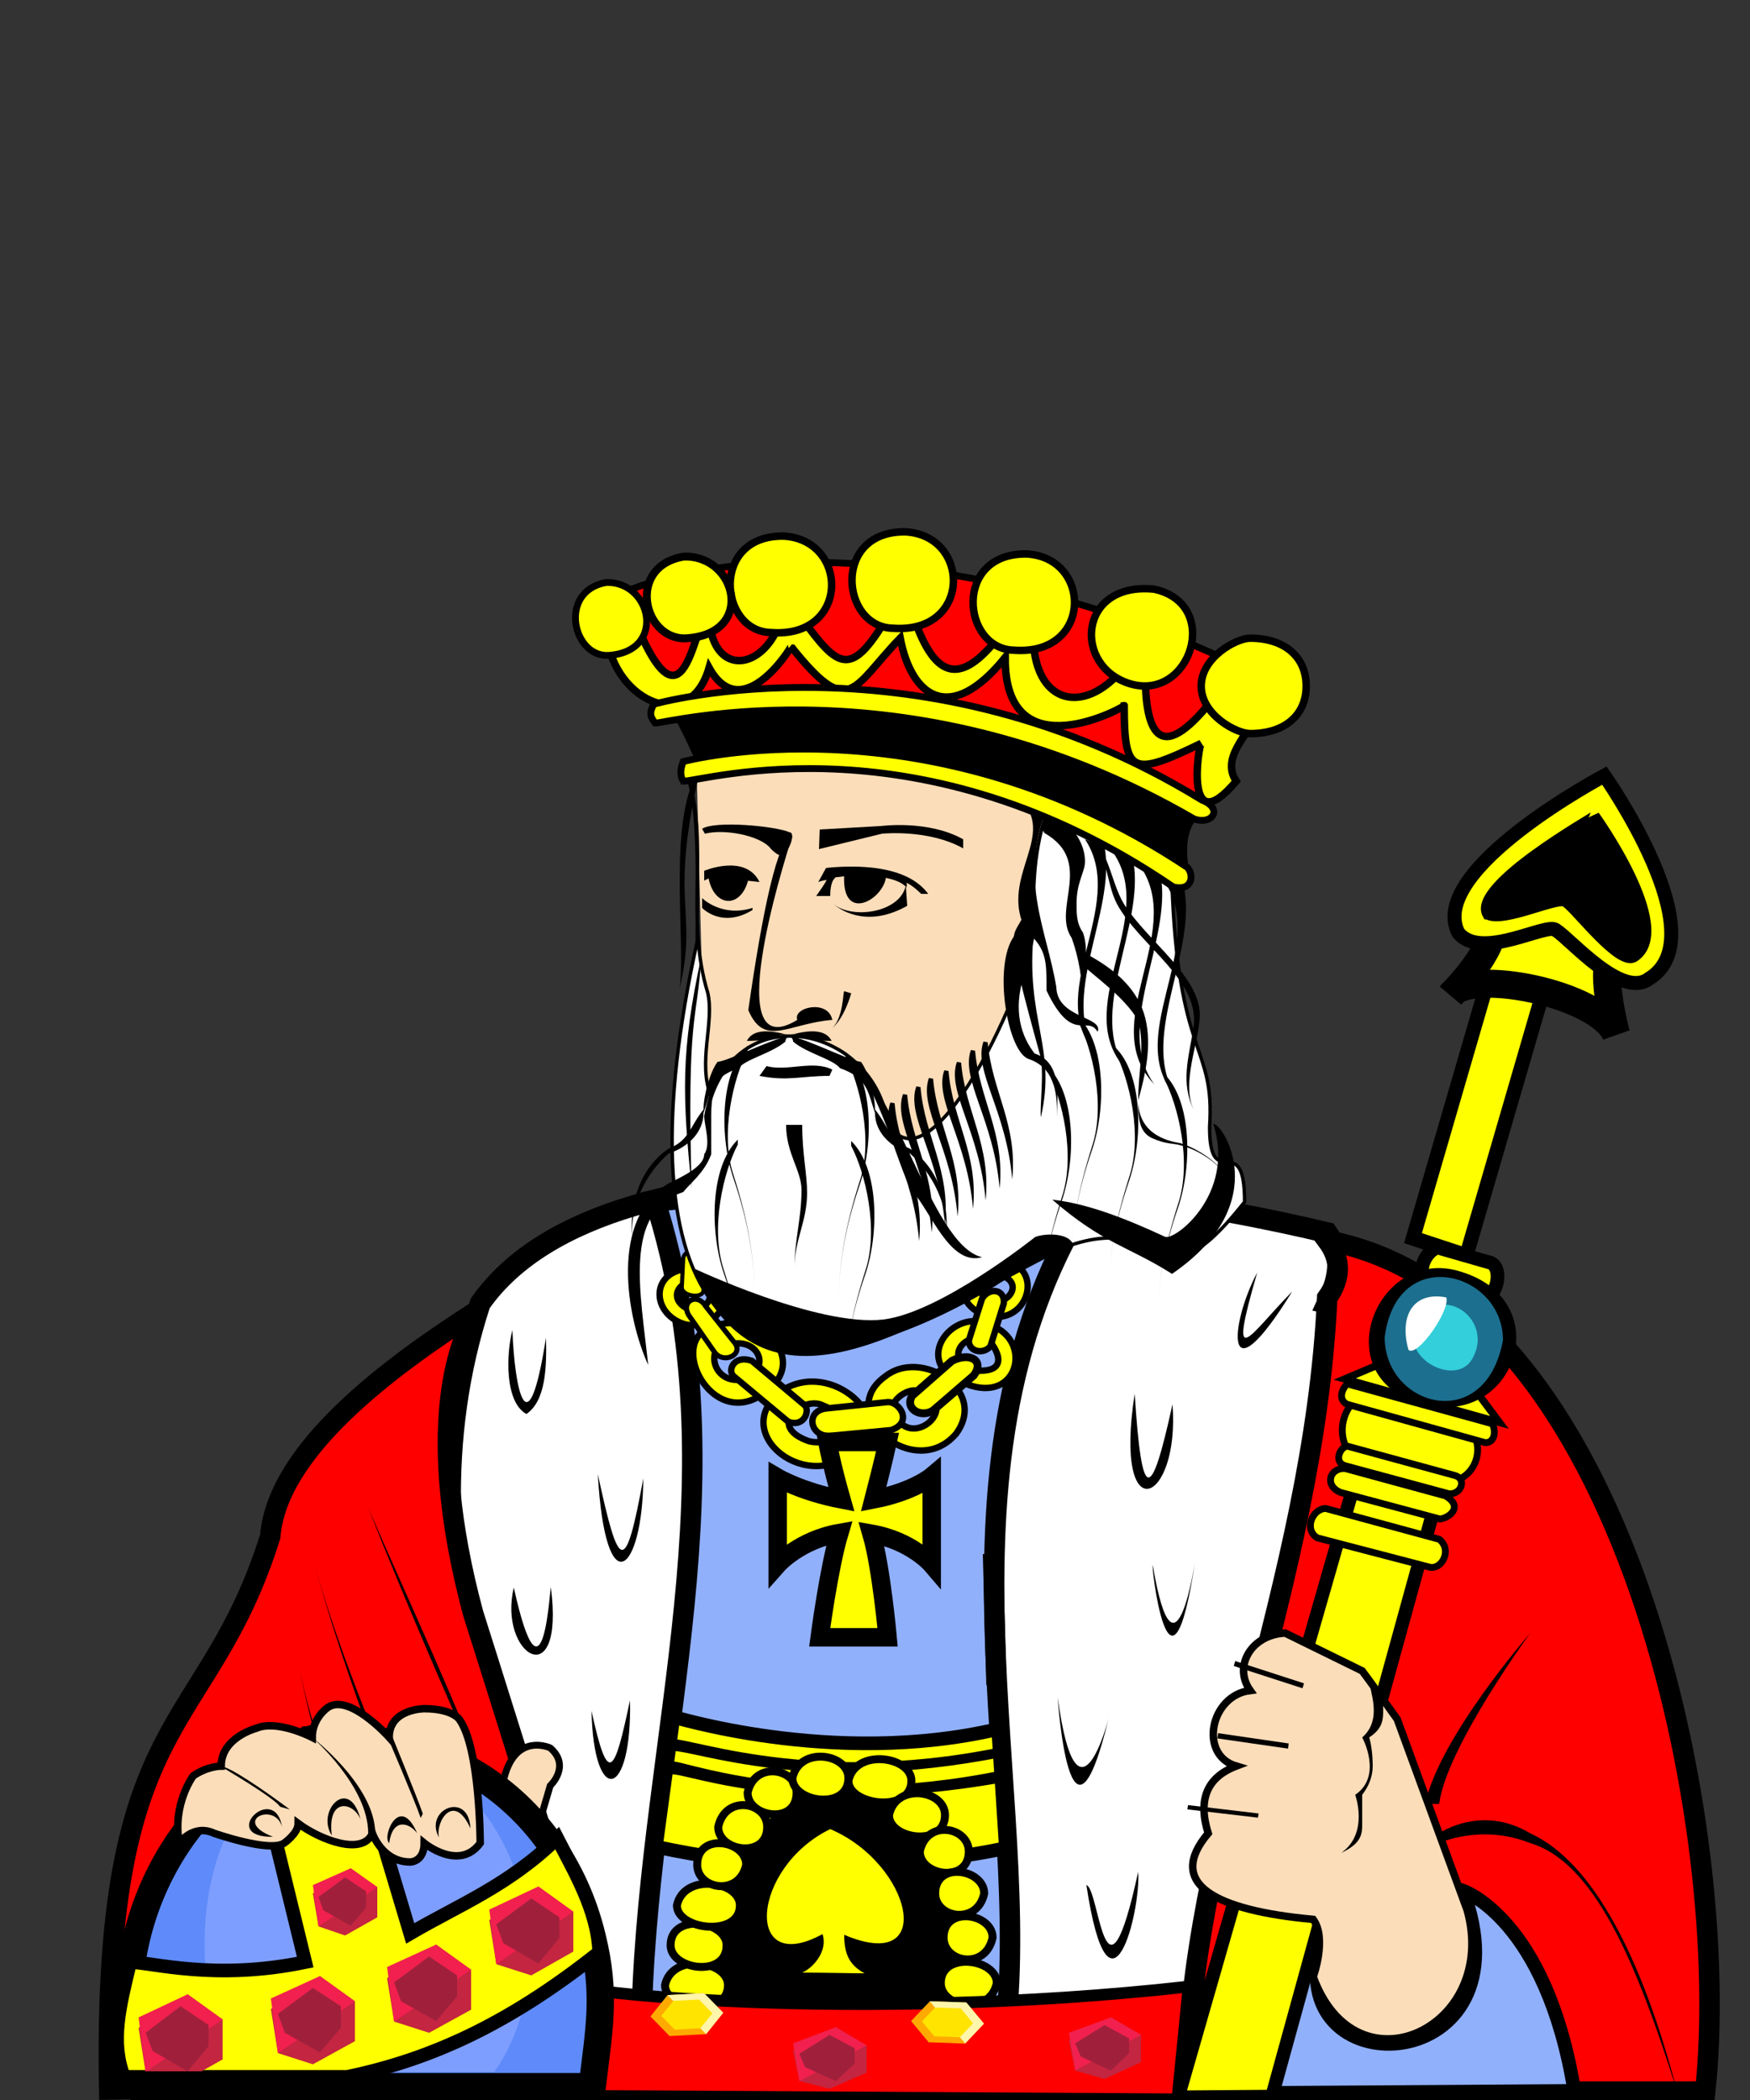 <?xml version="1.0" encoding="UTF-8" standalone="no"?>
<!-- Created with Inkscape (http://www.inkscape.org/) -->

<svg
   xmlns:dc="http://purl.org/dc/elements/1.1/"
   xmlns:cc="http://creativecommons.org/ns#"
   xmlns:rdf="http://www.w3.org/1999/02/22-rdf-syntax-ns#"
   xmlns:svg="http://www.w3.org/2000/svg"
   xmlns="http://www.w3.org/2000/svg"
   xmlns:sodipodi="http://sodipodi.sourceforge.net/DTD/sodipodi-0.dtd"
   xmlns:inkscape="http://www.inkscape.org/namespaces/inkscape"
   version="1.1"
   width="250"
   height="300"
   viewBox="0 0 250 300"
   id="cards"
   inkscape:version="0.91 r13725"
   sodipodi:docname="face_SK.svg">
  <rect x="0" y="0" width="250" height="300" fill="#333333" stroke="none"/>
  <sodipodi:namedview
     pagecolor="#ffffff"
     bordercolor="#666666"
     
     objecttolerance="10"
     gridtolerance="10"
     guidetolerance="10"
     inkscape:pageopacity="0"
     inkscape:pageshadow="2"
     inkscape:window-width="1920"
     inkscape:window-height="978"
     id="namedview6787"
     showgrid="false"
     inkscape:zoom="1"
     inkscape:cx="153.73927"
     inkscape:cy="-64.63822"
     inkscape:window-x="0"
     inkscape:window-y="1"
     inkscape:window-maximized="1"
     inkscape:current-layer="cards"
     showguides="true"
     inkscape:guide-bbox="true" />
  <defs
     id="defs2680" />
  <g
     id="g5595" />
  <path
     d="m 170.1,290.1 c 1.8,-19.8 26.8,-102.1 19.5,-103.9 2,-4.3 2,-7.2 0,-10.1 -34.4,-8.2 -102.4,-16.5 -121,10.1 -12.8,39.1 6.4,77.6 16.6,105.1 -23.8,-12 111.1,3.9 84.9,-1.2 z"
     id="path38183"
     style="fill:#ffffff;fill-rule:evenodd;stroke:#000000;stroke-width:2.998"
     inkscape:connector-curvature="0"
     sodipodi:nodetypes="cccccc" />
  <path
     style="fill:#91b0fb;fill-rule:evenodd;stroke:#000000;stroke-width:2.925"
     d="M 91.7,286.8 C 92.9,248 106,211 93.6,171.6 l 65.4,-5.5 c -28.4,38.5 -11.8,86.4 -15.2,122.2 z"
     id="polygon38165"
     inkscape:connector-curvature="0"
     sodipodi:nodetypes="ccccc" />
  <path
     d="m 138.6,195.7 c 5.8,0.8 4,-2.8 2.6,-4.3 -3.5,-1.2 -6.2,2.4 -2.6,4.3 z m -1.3,1.7 c 7.8,3.7 10.3,-5.2 4.9,-7.8 -5.8,-3.6 -12.2,4.9 -4.9,7.8 z"
     id="path83-1"
     style="fill:#ffff00;fill-rule:evenodd;stroke:#000000;stroke-width:0.912"
     inkscape:connector-curvature="0" />
  <path
     d="m 96.2,245.3 c -0.8,-0.4 22.5,7.3 46.4,1.7 l 1.1,17 c 0,0 -23.9,5.7 -50,-0.2 z"
     id="path38169"
     style="fill:#ffff00;fill-rule:evenodd;stroke:#000000;stroke-width:1.95"
     inkscape:connector-curvature="0"
     sodipodi:nodetypes="ccccc" />
  <path
     d="m 96.1,251.7 -0.3,2 c -0.2,-1.6 15.5,6.6 47.6,0.9 l -0.2,-1.7 c -28.6,5.9 -47.1,-2 -47.1,-1.2 z"
     id="path38173-1"
     style="fill:#000000;fill-rule:evenodd"
     inkscape:connector-curvature="0"
     sodipodi:nodetypes="ccccc" />
  <path
     d="m 95.6,248.6 0.2,1.5 c 4,0 19.4,6.4 47.4,0.9 l -0.2,-1.4 c -28.6,5.9 -46.7,-2.4 -47.4,-1 z"
     id="path38173"
     style="fill:#000000;fill-rule:evenodd"
     inkscape:connector-curvature="0"
     sodipodi:nodetypes="ccccc" />
  <path
     d="m 189.6,177.2 c 2,2.7 2,5.4 0,8.2 -1.9,41.3 -20.1,77.2 -20,113.4 l 74,0 c 4,-36.9 -11,-113.4 -54,-121.6 z"
     id="path38185"
     style="fill:#ff0000;fill-rule:evenodd;stroke:#000000;stroke-width:2.925"
     inkscape:connector-curvature="0"
     sodipodi:nodetypes="ccccc" />
  <path
     d="m 83.6,282.4 c 0,-1.4 -16,-51.9 -16,-51.9 -7,-26 -2.2,-39.2 0.8,-43.4 -13,8.3 -28.8,20.1 -29.8,32.4 -9,28.7 -24,24.4 -23,79 l 68,-1 2,-15.1 z"
     id="path38189"
     style="fill:#ff0000;fill-rule:evenodd;stroke:#000000;stroke-width:2.925"
     inkscape:connector-curvature="0"
     sodipodi:nodetypes="cccccccc" />
  <path
     d="m 52.6,215.4 c 6,13.8 13,28.7 18,42.3 l 0,0 c -6,-13.6 -12,-27.2 -18,-42.3 z"
     id="path38193"
     style="fill:#000000;fill-rule:evenodd"
     inkscape:connector-curvature="0" />
  <path
     d="m 44.6,222.2 c 4,15.2 11,30.1 16,43.8 l -1,0 c -5,-13.7 -11,-28.6 -15,-43.8 z"
     id="path38195"
     style="fill:#000000;fill-rule:evenodd"
     inkscape:connector-curvature="0" />
  <path
     d="m 42.6,237.4 c 2,10.8 7,23.1 11,32.7 l -1,1.4 c -4,-11 -8,-23.3 -10,-34.1 z"
     id="path38197"
     style="fill:#000000;fill-rule:evenodd"
     inkscape:connector-curvature="0" />
  <path
     d="m 209,270.1 c 0,0 11.9,4 15.9,28.6 l -46.6,0.3 c 0,0 0.2,-15.7 10.3,-20.7 -5.1,20.2 30.3,18.5 20.4,-8.2 z"
     id="path38199"
     style="fill:#91b0fb;fill-rule:evenodd;stroke:#000000;stroke-width:1.95"
     inkscape:connector-curvature="0"
     sodipodi:nodetypes="ccccc" />
  <path
     d="m 205.6,261.9 0,1.4 c 0,0 6,-2.8 13,0 9,2.7 15,16.4 21,35.5 l 0,0 c -5,-19.1 -12,-32.8 -21,-36.9 -7,-4.2 -13,0 -13,0 z"
     id="path38203"
     style="fill:#000000;fill-rule:evenodd"
     inkscape:connector-curvature="0" />
  <path
     d="m 203.6,257.7 2,0 c 1,-8 13,-24.4 13,-24.4 l 0,0 c 0,0 -13,14.9 -15,24.4 z"
     id="path38205"
     style="fill:#000000;fill-rule:evenodd"
     inkscape:connector-curvature="0" />
  <path
     d="m 118.3,254.5 c 0,0 -18.9,5.9 -18.9,34 2.1,29.7 0,0 0,0 l 39.9,0 c 0,0 5.2,-28.1 -21,-34 z"
     id="path38207"
     style="fill:#000000;fill-rule:evenodd"
     inkscape:connector-curvature="0" />
  <path
     d="m 104,283.6 c 0,4.7 -9,3.5 -9,0 1,-4.7 9,-3.5 9,0 z"
     id="path6546-4-9-11-4-45-7"
     style="fill:#ffff00;fill-rule:evenodd;stroke:#000000;stroke-width:1.135"
     inkscape:connector-curvature="0" />
  <path
     d="m 118.6,261.3 c -11.3,5.5 -12.4,21.2 -1.1,15 0.8,2.4 -1.3,4.8 -2.9,5.5 3,0 6.9,0.1 8.9,0.1 -2.2,-1.2 -2.9,-2.8 -2.9,-5.5 13.4,5.7 9.6,-10.2 -2,-15.1 z"
     id="path38279"
     style="fill:#ffff00;fill-rule:evenodd"
     inkscape:connector-curvature="0"
     sodipodi:nodetypes="cccccc" />
  <path
     d="m 73.2,190 c -0.9,3.5 -1.1,10.3 2,12 2.8,-1.9 2.9,-6.8 2.8,-10.9 -2.6,16.5 -4.5,7.4 -4.8,-1.1 z"
     id="path38283"
     style="fill:#000000;fill-rule:evenodd"
     inkscape:connector-curvature="0"
     sodipodi:nodetypes="cccc" />
  <path
     d="m 85.4,210.6 c 1.1,19 6.4,14 6.5,0.6 -2.6,14.2 -3.5,13.2 -6.5,-0.6 z"
     id="path38287"
     style="fill:#000000;fill-rule:evenodd"
     inkscape:connector-curvature="0"
     sodipodi:nodetypes="ccc" />
  <path
     d="m 73.4,226.8 c -2.3,9.6 7.3,15.6 5.3,0 -0.1,-1 -1,19.4 -5.3,0 z"
     id="path38291"
     style="fill:#000000;fill-rule:evenodd"
     inkscape:connector-curvature="0"
     sodipodi:nodetypes="csc" />
  <path
     d="m 84.5,244.4 c 2.4,11.1 3.3,8.9 5.5,-1.5 0.3,14.2 -5.2,15.2 -5.5,1.5 z"
     id="path38295"
     style="fill:#000000;fill-rule:evenodd"
     inkscape:connector-curvature="0"
     sodipodi:nodetypes="ccc" />
  <path
     d="m 162.1,199.1 c 1,15.7 2.3,15.7 5.4,1.5 1.1,14.3 -8.5,18.4 -5.4,-1.5 z"
     id="path38299"
     style="fill:#000000;fill-rule:evenodd"
     inkscape:connector-curvature="0"
     sodipodi:nodetypes="ccc" />
  <path
     d="m 164.7,223.7 c -0.4,-1.3 2.4,23.8 6.1,-1.1 0,0 -2.9,20 -6.1,1.1 z"
     id="path38303"
     style="fill:#000000;fill-rule:evenodd"
     inkscape:connector-curvature="0"
     sodipodi:nodetypes="ccc" />
  <path
     d="m 151.1,242.5 c 0,0 1.7,26 7.3,2.9 0,0 -4.5,17.6 -7.3,-2.9 z"
     id="path38307"
     style="fill:#000000;fill-rule:evenodd"
     inkscape:connector-curvature="0"
     sodipodi:nodetypes="ccc" />
  <path
     d="m 155.2,269.3 c 1.9,0.5 2.6,20.1 7.4,-1.9 0.4,5.6 -4.1,23.7 -7.4,1.9 z"
     id="path38311"
     style="fill:#000000;fill-rule:evenodd"
     inkscape:connector-curvature="0"
     sodipodi:nodetypes="ccc" />
  <path
     d="m 179.6,181.8 c -4.3,14.8 -1.2,9 5,2.7 -9.9,16 -8.9,4.6 -5,-2.7 z"
     id="path38319"
     style="fill:#000000;fill-rule:evenodd"
     inkscape:connector-curvature="0"
     sodipodi:nodetypes="ccc" />
  <path
     d="m 142.4,283.3 c -1,4.7 -8,3.5 -8,0 0,-4.6 8,-3.5 8,0 z"
     id="path6546-4-9-11-4-82-82"
     style="fill:#ffff00;fill-rule:evenodd;stroke:#000000;stroke-width:1.135"
     inkscape:connector-curvature="0" />
  <path
     d="m 81.6,290.3 -2.3,-7.4 c -0.9,1.7 42.9,6.2 90.5,0.9 l -1.6,16.1 -88.6,-0.5 z"
     id="path38321"
     style="fill:#ff0000;fill-rule:evenodd;stroke:#000000;stroke-width:1.67"
     inkscape:connector-curvature="0"
     sodipodi:nodetypes="cccccc" />
  <path
     style="fill:#fbddb9;fill-rule:evenodd"
     d="m 100.7,155.8 -1.2,-46.7 52.5,0 0,59.9 z"
     id="polygon38329"
     inkscape:connector-curvature="0"
     sodipodi:nodetypes="ccccc" />
  <path
     d="m 102.3,192.9 c 4.7,-2.9 8,1.2 5.1,3.6 -3.7,2 -6.2,-1.3 -5.1,-3.6 z m -0.8,-3.3 c -6.1,2.2 0.1,14.6 7.4,9.6 7.3,-4.8 -0.4,-12.4 -7.4,-9.6 z"
     id="path47-7-7"
     style="fill:#ffff00;fill-rule:evenodd;stroke:#000000;stroke-width:0.912"
     inkscape:connector-curvature="0"
     sodipodi:nodetypes="cccccc" />
  <path
     d="m 98.3,187 c -3.3,-1.6 -0.8,-4.7 1.5,-3.6 3.3,0.9 1.1,4.3 -1.5,3.6 z m -0.4,2.2 c 5.8,1.2 8.1,-6.8 2.5,-7.9 -7.7,-1 -7.8,6.4 -2.5,7.9 z"
     id="path89-2-3"
     style="fill:#ffff00;fill-rule:evenodd;stroke:#000000;stroke-width:0.912"
     inkscape:connector-curvature="0" />
  <path
     d="m 98.4,187.9 3.7,5.3 c 1.3,1.7 4.1,0.3 2.9,-1.3 l -4.2,-5.3 c -1.2,-2 -3.6,-0.7 -2.4,1.3 z"
     id="path69-5"
     style="fill:#ffff00;fill-rule:evenodd;stroke:#000000;stroke-width:0.72"
     inkscape:connector-curvature="0" />
  <path
     d="m 141.5,185.8 c -3.3,-1.6 -0.8,-4.6 1.5,-3.6 3.3,1 1.1,4.4 -1.5,3.6 z m -0.4,2.2 c 5.8,1.3 8.1,-6.7 2.5,-7.9 -7.7,-0.9 -7.8,6.5 -2.5,7.9 z"
     id="path89-2"
     style="fill:#ffff00;fill-rule:evenodd;stroke:#000000;stroke-width:0.912"
     inkscape:connector-curvature="0" />
  <path
     d="m 97.6,179.8 -0.2,4.1 c 0,1.3 3.1,1.7 3.1,0.4 l -0.2,-4.3 c 0.2,-1.5 -2.5,-1.8 -2.7,-0.2 z"
     id="path69-5-3"
     style="fill:#ffff00;fill-rule:evenodd;stroke:#000000;stroke-width:0.581"
     inkscape:connector-curvature="0" />
  <path
     style="fill:#ffffff;fill-rule:evenodd;stroke:#000000;stroke-width:0.488"
     d="m 141.3,184 c 27.5,-18.4 21.3,6.9 36.5,-12.3 0,-10.7 -5,-0.9 -5,-10.7 0.8,-12 -4.6,-9.5 -5.4,-35.5 -5.3,-4.5 -11.4,-7.1 -17.8,-9.7 -1.9,5.6 -2,10.3 -2,16.3 1.1,3.9 -14.1,39.8 -20.8,28.3 -2,-13.3 -20.3,-17.9 -25.2,-3.7 -2,-4.9 0.5,-10.6 -0.5,-14.9 -3.2,-10.4 0.1,-21.1 -2.7,-30.4 1.5,5.2 1.2,13.4 1.2,23.1 -10.8,48.9 2.7,72.1 41.7,49.5 z"
     id="path5778"
     inkscape:connector-curvature="0"
     sodipodi:nodetypes="cccccccccccc" />
  <path
     d="m 115.6,205.9 c -6.4,-2.2 -0.7,-6.6 2,-5.1 5.4,2.1 2.1,6 -2,5.1 z m -3.3,-7.6 c -8.7,5.5 2.1,15.3 9.6,9.2 6.7,-3.7 -2.2,-13.1 -9.6,-9.2 z"
     id="path65-5"
     style="fill:#ffff00;fill-rule:evenodd;stroke:#000000;stroke-width:0.912"
     inkscape:connector-curvature="0" />
  <path
     style="fill:#000000;fill-rule:evenodd"
     d="m 100.1,109.6 c -4.9,7 -2.1,24.2 -3,31.6 2.7,-11.8 -1.7,-11.6 3,-31.6 z"
     id="path38331"
     inkscape:connector-curvature="0"
     sodipodi:nodetypes="ccc" />
  <path
     d="m 154.7,144.1 c 0,-4.1 1,-8.2 0,-10.9 -1,-1.4 -0.9,-3 -0.9,-4.3 0,-2.8 1.2,-4.4 1.2,-5.8 0,-5 -5.9,-7.5 -6,-10.9 l -0.6,0 c 2,2.7 -0.2,5.5 0.8,6.8 7.2,4.1 1,10.8 3.9,15 1,2.8 1.6,6 1.6,10.1 0,0.1 0.7,5.2 0,0 z"
     id="path38333"
     style="fill:#000000;fill-rule:evenodd"
     inkscape:connector-curvature="0"
     sodipodi:nodetypes="ccsccccccc" />
  <path
     style="fill:#000000;fill-rule:evenodd"
     d="m 121.6,123.8 c -2.1,0 -3.6,0.2 -3.6,0.2 l -1.1,2 c 0,0 0.5,-0.2 1.2,-0.3 -0.3,0.6 -0.8,1.3 -1.5,2.3 l 2,0 c 0,-2.1 0.6,-2.5 0.8,-2.7 0.1,0 0.1,0.1 0.1,0 0,0 0.1,0 0.2,0 3.4,-0.5 8.5,-0.2 9.8,1.5 0,0 0.1,-0.4 0,-0.7 0.8,0.4 1.5,1 2.1,1.6 l 1,0 c -2.5,-3.4 -7.6,-3.9 -11,-3.9 z m 7.8,2.7 c -0.8,3.9 -7.7,4.9 -10.4,2.6 1.5,1.3 5.3,3.3 10.6,0.3 z"
     id="path38349"
     inkscape:connector-curvature="0"
     sodipodi:nodetypes="sccccccccccccscccc" />
  <path
     d="m 120.6,125 c -0.4,7.1 5.9,3.4 6,0 z"
     id="path38353"
     style="fill:#000000;fill-rule:evenodd"
     inkscape:connector-curvature="0"
     sodipodi:nodetypes="ccc" />
  <path
     d="m 125.9,118 -8.8,0.5 -0.1,2.8 9,-2.2 c 0,0 6.6,-0.7 11.6,2.1 l 0,-1.3 c -5,-2.8 -11.7,-1.9 -11.7,-1.9 z"
     id="path38355"
     style="fill:#000000;fill-rule:evenodd"
     inkscape:connector-curvature="0"
     sodipodi:nodetypes="ccccccc" />
  <path
     d="m 113.2,119.4 c -2.1,0.2 -4.3,10.9 -6.3,24.9 2.3,5.4 5.7,1.9 12,1.4 l 0,0 c -0.6,-3 -5.7,-1.8 -5,0 l 0,0 0,0 c -11,6.7 -2.2,-21.7 -0.7,-26.3 z"
     id="path38357"
     style="fill:#000000;fill-rule:evenodd"
     inkscape:connector-curvature="0"
     sodipodi:nodetypes="cccccccc" />
  <path
     d="m 120.6,141.6 c -0.2,0.2 -0.1,4.2 -2,5.5 l 0,0 c 2,-1.4 3,-5.2 3,-5.2 z"
     id="path38359"
     style="fill:#000000;fill-rule:evenodd"
     inkscape:connector-curvature="0"
     sodipodi:nodetypes="ccccc" />
  <path
     d="m 100.6,125.3 0,0 c 0,0 5,-1.4 6,1.4 l 0,-1.4 c -1,-1.4 -6,0 -6,0 z"
     id="path38361"
     style="fill:#000000;fill-rule:evenodd"
     inkscape:connector-curvature="0" />
  <path
     d="m 100.3,129.7 c 0,0 2.8,3 7.2,0.3 l 0,-0.3 c -4.4,1.4 -7.2,-1.4 -7.2,-1.4 z"
     id="path38363"
     style="fill:#000000;fill-rule:evenodd"
     inkscape:connector-curvature="0"
     sodipodi:nodetypes="ccccc" />
  <path
     d="m 100.6,124.4 0,1.4 c 0,0 5,-2.7 6,0 l 1.9,0.2 c -2,-4.1 -7.9,-1.6 -7.9,-1.6 z"
     id="path38365"
     style="fill:#000000;fill-rule:evenodd"
     inkscape:connector-curvature="0"
     sodipodi:nodetypes="ccccc" />
  <path
     d="m 107.1,124.5 c -0.6,5.7 -5.6,5.5 -6,0 z"
     id="path38367"
     style="fill:#000000;fill-rule:evenodd"
     inkscape:connector-curvature="0"
     sodipodi:nodetypes="ccc" />
  <path
     d="m 109.5,152.3 -1,1.4 c 4.1,0.8 5.9,0 10,0 l 0.4,-0.9 c -2.8,-1.4 -6.4,0.3 -9.4,-0.5 z"
     id="path38377"
     style="fill:#000000;fill-rule:evenodd"
     inkscape:connector-curvature="0"
     sodipodi:nodetypes="ccccc" />
  <path
     d="m 147.6,132.1 c -3,-5.4 0,-10.9 1,-15 l 0,0 c -1,4.1 -4,9.6 -1,15 z"
     id="path38381"
     style="fill:#000000;fill-rule:evenodd"
     inkscape:connector-curvature="0" />
  <path
     d="m 144.6,168.5 c -0.8,-9.8 -5.6,-15.6 -4.1,-19.7 l 0.6,0.1 c 0.6,7 4.3,11.7 3.5,19.6 z"
     id="path38389"
     style="fill:#000000;fill-rule:evenodd"
     inkscape:connector-curvature="0"
     sodipodi:nodetypes="cccc" />
  <path
     d="m 151,159.6 c 0,-2.8 0,-6.9 -4,-8.3 -3.1,-0.9 -5.2,-13.5 -2.1,-17.6 l 1.4,5.6 c -1.7,5.2 -0.3,8.9 1.5,11.2 4,1.3 3.2,6.3 3.2,9.1 z"
     id="path38391"
     style="fill:#000000;fill-rule:evenodd"
     inkscape:connector-curvature="0"
     sodipodi:nodetypes="cccccc" />
  <path
     d="m 161,152.9 c -8.3,-8.6 4.4,-21.5 -1.9,-31 l 2.8,1.1 c 1.7,9.4 -6.8,21.8 -0.9,29.9 z"
     id="path38397"
     style="fill:#000000;fill-rule:evenodd"
     inkscape:connector-curvature="0"
     sodipodi:nodetypes="cccc" />
  <path
     d="m 156.8,147.4 c -1.5,-2.5 -3.6,1.9 -7.3,-5.9 0,-4.1 0.1,-5.9 -2.9,-8.5 -3.8,-7.1 3.5,-12.8 0,-17.8 l 3,0 c -4.1,10.6 -0.1,17.4 1.3,25.8 0.1,4.5 6.8,4.2 5.9,6.4 z"
     id="path38399"
     style="fill:#000000;fill-rule:evenodd"
     inkscape:connector-curvature="0"
     sodipodi:nodetypes="ccccccc" />
  <path
     d="m 118.6,173.1 c 2,-1.4 0,-4.1 -1,-5.5 l 0,0 c 1,1.4 3,4.1 1,5.5 z"
     id="path38417"
     style="fill:#000000;fill-rule:evenodd"
     inkscape:connector-curvature="0" />
  <path
     d="m 120.6,173.1 c 0,-2.8 0,-5.5 -2,-8.2 l 0,0 c 2,2.7 2,5.4 2,8.2 z"
     id="path38419"
     style="fill:#000000;fill-rule:evenodd"
     inkscape:connector-curvature="0" />
  <path
     d="m 113.5,181.1 c 0,-4 1,-7 1,-11.1 0,-2.8 -2.2,-5.2 -2.2,-9.3 l 2.3,0 c 0,4.1 0.7,7 0.7,9.7 0,4.1 -1.8,6.7 -1.8,10.7 z"
     id="path38421"
     style="fill:#000000;fill-rule:evenodd"
     inkscape:connector-curvature="0"
     sodipodi:nodetypes="csccsc" />
  <path
     d="m 97.6,170.3 c 1,-1.3 3,-2.7 4,-5.4 0,-1.4 0,-4.1 0,-5.5 0,-5.5 2,-8.2 5,-9.6 -3,1.4 -5,4.1 -6,9.6 0,1.4 1,4.1 0,5.5 0,1.4 -2,2.7 -5,4.1 -8.6,5 -6.1,19.2 -3,26 -1.1,-10.4 -3.6,-21.9 5,-24.7 z"
     id="path38429"
     style="fill:#000000;fill-rule:evenodd"
     inkscape:connector-curvature="0"
     sodipodi:nodetypes="ccscccccc" />
  <path
     d="m 140.3,179.6 c -7.6,-1.7 -12.7,-27 -21,-30.1 5.8,2.9 9,17.8 11,20.6 2.7,3 5.4,10.8 10,9.5 z"
     id="path38431"
     style="fill:#000000;fill-rule:evenodd"
     inkscape:connector-curvature="0"
     sodipodi:nodetypes="cccc" />
  <path
     d="m 104.8,196.6 7.8,6.5 c 2.3,0.9 3.2,-1.7 2.3,-2.4 l -7.5,-6.3 c -2.6,-0.9 -3.5,1.4 -2.6,2.2 z"
     id="path77-4"
     style="fill:#ffff00;fill-rule:evenodd;stroke:#000000;stroke-width:0.912"
     inkscape:connector-curvature="0" />
  <path
     style="fill:#ffff00;fill-rule:evenodd;stroke:#000000;stroke-width:1.916"
     d="m 168.3,299.6 13.4,-0.1 24.1,-87.4 -11.3,-3.7 z"
     id="polygon38449"
     inkscape:connector-curvature="0"
     sodipodi:nodetypes="ccccc" />
  <path
     d="m 204.6,211.3 -11,-2.7 c -4.3,-4.3 -0.3,-11 4,-9.5 l 10,2.6 c 6.8,4.3 2.5,11.9 -3,9.6 z"
     id="path38453"
     style="fill:#ffff00;fill-rule:evenodd;stroke:#000000;stroke-width:0.975"
     inkscape:connector-curvature="0"
     sodipodi:nodetypes="ccccc" />
  <path
     style="fill:#ffff00;fill-rule:evenodd;stroke:#000000;stroke-width:1.045"
     d="m 199.2,194 -7.1,3 22.1,6.2 -4.7,-6.3 z"
     id="polygon38457"
     inkscape:connector-curvature="0" />
  <polygon
     points="16286,5175 16794,5333 16045,7745 15537,7588 "
     transform="matrix(0.015,0,0,0.016,-31.2,55.47)"
     id="polygon38461"
     style="fill:#ffff00;fill-rule:evenodd;stroke:#000000;stroke-width:135.581" />
  <path
     d="m 213.281,131.737 c 0.496,3.989 -5.954,10.346 -5.954,10.346 2.611,-3.764 21.001,-0.203 23.542,5.637 0,0 -2.851,-10.435 -0.09,-12.101"
     id="path8108"
     style="fill:#ffff00;fill-rule:evenodd;stroke:#000000;stroke-width:4"
     inkscape:connector-curvature="0"
     sodipodi:nodetypes="cccc" />
  <path
     d="m 208.3,133.2 c 3.2,4.2 12.9,-1.6 14,-0.3 2.1,1.3 9.4,9.9 13.3,6.9 9.8,-6 -6.4,-29 -6.4,-29 0,0 -25.3,13.4 -20.9,22.4 z"
     id="path38465"
     style="fill:#ffff00;fill-rule:evenodd;stroke:#000000;stroke-width:2"
     inkscape:connector-curvature="0"
     sodipodi:nodetypes="ccccc" />
  <path
     d="m 211.1,185.9 -7.4,-2.5 c -1.8,-2.6 1.1,-5.9 2.3,-5 l 6.6,1.9 c 2.3,0.3 1.5,5.6 -1.5,5.6 z"
     id="path38469"
     style="fill:#ffff00;fill-rule:evenodd;stroke:#000000;stroke-width:1.95"
     inkscape:connector-curvature="0"
     sodipodi:nodetypes="ccccc" />
  <path
     d="m 203.1,199.5 c -12.3,-3.3 -5.5,-20.4 5.3,-16.9 13,3.9 6.8,20.7 -5.3,16.9 z"
     id="path38473"
     style="fill:#000000;fill-rule:evenodd;stroke:#000000;stroke-width:1.95"
     inkscape:connector-curvature="0"
     sodipodi:nodetypes="ccc" />
  <path
     d="m 212.2,206.1 -19.8,-5.5 c -2.1,-1.2 0.9,-4.3 0.8,-2.7 l 20,5.5 c 0.6,1.3 0.2,2.7 -1,2.7 z"
     id="path38477"
     style="fill:#ffff00;fill-rule:evenodd;stroke:#000000;stroke-width:0.975"
     inkscape:connector-curvature="0"
     sodipodi:nodetypes="ccccc" />
  <path
     d="m 207,213.4 -14.8,-4 c -1.8,-0.5 -0.7,-2.8 0.3,-2.8 l 15.4,4.2 c 1.6,0.5 0.9,2.7 -0.9,2.6 z"
     id="path38481"
     style="fill:#ffff00;fill-rule:evenodd;stroke:#000000;stroke-width:0.975"
     inkscape:connector-curvature="0"
     sodipodi:nodetypes="ccccc" />
  <path
     d="m 205.7,217 -14.2,-3.8 c -2.4,-1 -1.5,-3.6 0.7,-3.4 l 14.3,3.9 c 2.7,1.6 0.4,3.2 -0.8,3.3 z"
     id="path38485"
     style="fill:#ffff00;fill-rule:evenodd;stroke:#000000;stroke-width:0.975"
     inkscape:connector-curvature="0"
     sodipodi:nodetypes="ccccc" />
  <path
     d="m 204.3,223.9 -16.1,-4.2 c -2,-1.2 -0.7,-4.2 1.2,-4.2 l 16.2,4.4 c 1.9,1.5 0.4,4.3 -1.3,4 z"
     id="path38489"
     style="fill:#ffff00;fill-rule:evenodd;stroke:#000000;stroke-width:0.975"
     inkscape:connector-curvature="0"
     sodipodi:nodetypes="ccccc" />
  <path
     d="m 78.6,249.7 c 0,0 -6,-2.8 -7,6.7 l 5,5.5 2,-6.8 c 0,0 3,-2.8 0,-5.4 z"
     id="path38493"
     style="fill:#fbddb9;fill-rule:evenodd;stroke:#000000;stroke-width:0.975"
     inkscape:connector-curvature="0" />
  <path
     d="m 20.6,298.1 64,0 c 1,-8.3 2,-13.3 0,-21.4 -5,-20.6 -24,-31.4 -41,-27.3 -18,5.4 -29,27.3 -24,46.4 0,0 1,0.9 1,2.3 z"
     id="path38497"
     style="fill:#5e8bf9;fill-rule:evenodd;stroke:#000000;stroke-width:3.901"
     inkscape:connector-curvature="0"
     sodipodi:nodetypes="cccccc" />
  <path
     d="m 36.6,296 34,0 c 4,-5.5 7,-16.1 4,-25.4 -4,-16.2 -18,-24.2 -29,-20.2 -12,2.7 -18,17.4 -16,33.5 2,4 4,9.4 7,12.1 z"
     id="path38501"
     style="fill:#7e9eff;fill-rule:evenodd"
     inkscape:connector-curvature="0" />
  <path
     d="m 17.7,296.7 31.9,0 c 13,-2.7 24,-8.3 36,-17.8 -0.2,-6 -3.6,-11.6 -6,-16.3 -7,6.8 -14,9.5 -21,13.6 l -9,-30.1 c -2,0 -5,1.5 -6,1.5 -3,2.6 -5,2.6 -7,4 l 7,28.7 c -13,2.7 -22,0 -25,0 -1.6,6.6 -2.8,11.4 -0.9,16.4 z"
     id="path38503"
     style="fill:#ffff00;fill-rule:evenodd;stroke:#000000;stroke-width:1.95"
     inkscape:connector-curvature="0"
     sodipodi:nodetypes="ccccccccccc" />
  <path
     d="m 46.6,255.1 c 0,1.3 0,2.6 -2,2.6 -1,2.8 -2,0 -4,-1.3 0,-1.3 2,-2.7 3,-2.7 1,0 3,0 3,1.4 z"
     id="path38555"
     style="fill:#be0a29;fill-rule:evenodd"
     inkscape:connector-curvature="0" />
  <polygon
     points="4604,12147 5026,12035 5029,12046 4607,12158 "
     transform="matrix(0.015,0,0,0.016,-29.4,55.6)"
     id="polygon38557"
     style="fill:#ffffff;fill-rule:evenodd" />
  <polygon
     points="4607,12158 5029,12046 5034,12065 4612,12177 "
     transform="matrix(0.015,0,0,0.016,-29.4,55.6)"
     id="polygon38559"
     style="fill:#ffffff;fill-rule:evenodd" />
  <polygon
     points="4612,12177 5034,12065 5038,12084 4617,12196 "
     transform="matrix(0.015,0,0,0.016,-29.4,55.6)"
     id="polygon38561"
     style="fill:#f1e3e7;fill-rule:evenodd" />
  <polygon
     points="4617,12196 5038,12084 5044,12102 4622,12215 "
     transform="matrix(0.015,0,0,0.016,-29.4,55.6)"
     id="polygon38563"
     style="fill:#efc8cf;fill-rule:evenodd" />
  <polygon
     points="4622,12215 5044,12102 5049,12121 4627,12233 "
     transform="matrix(0.015,0,0,0.016,-29.4,55.6)"
     id="polygon38565"
     style="fill:#e7acb8;fill-rule:evenodd" />
  <polygon
     points="4627,12233 5049,12121 5053,12140 4632,12252 "
     transform="matrix(0.015,0,0,0.016,-29.4,55.6)"
     id="polygon38567"
     style="fill:#e193a0;fill-rule:evenodd" />
  <polygon
     points="4632,12252 5053,12140 5058,12158 4637,12271 "
     transform="matrix(0.015,0,0,0.016,-29.4,55.6)"
     id="polygon38569"
     style="fill:#d97787;fill-rule:evenodd" />
  <polygon
     points="4637,12271 5058,12158 5063,12177 4642,12289 "
     transform="matrix(0.015,0,0,0.016,-29.4,55.6)"
     id="polygon38571"
     style="fill:#d45c6f;fill-rule:evenodd" />
  <polygon
     points="4642,12289 5063,12177 5068,12196 4647,12308 "
     transform="matrix(0.015,0,0,0.016,-29.4,55.6)"
     id="polygon38573"
     style="fill:#cc4058;fill-rule:evenodd" />
  <polygon
     points="4647,12308 5068,12196 5073,12215 4652,12327 "
     transform="matrix(0.015,0,0,0.016,-29.4,55.6)"
     id="polygon38575"
     style="fill:#c42540;fill-rule:evenodd" />
  <polygon
     points="4652,12327 5073,12215 5078,12233 4657,12346 "
     transform="matrix(0.015,0,0,0.016,-29.4,55.6)"
     id="polygon38577"
     style="fill:#be0d29;fill-rule:evenodd" />
  <polygon
     points="5093,12287 4671,12399 4657,12346 5078,12233 "
     transform="matrix(0.015,0,0,0.016,-29.4,55.6)"
     id="polygon38579"
     style="fill:#be0d29;fill-rule:evenodd" />
  <path
     d="m 183.6,233.3 11,5.4 c 0,0 1,1.3 5,6.9 l 10,27.3 c 4.6,16.7 -15.8,26.5 -22,9.5 0,0 2,-5.5 0,-8.2 -14.1,-1.3 -21.1,-5.1 -15,-12.3 -1.5,-4.8 -0.2,-8 4,-9.6 -5.4,-1.6 -3.7,-10.1 2,-10.8 -2.5,-3.5 0.2,-8 5,-8.2 z"
     id="path38677"
     style="fill:#fbddb9;fill-rule:evenodd;stroke:#000000;stroke-width:1.068"
     inkscape:connector-curvature="0"
     sodipodi:nodetypes="cccccccccc" />
  <polygon
     points="13750,11428 14405,11627 14419,11583 13764,11384 "
     transform="matrix(0.015,0,0,0.016,-30,55.15)"
     id="polygon38681"
     style="fill:#000000;fill-rule:evenodd" />
  <polygon
     points="14233,12113 13561,12021 13555,12068 14227,12159 "
     transform="matrix(0.015,0,0,0.016,-29.4,55.26)"
     id="polygon38683"
     style="fill:#000000;fill-rule:evenodd" />
  <path
     d="m 195.6,240 c 0,1.5 2,5.6 -1,8.2 l 0,0 0,0 c 0,0 3,5.5 -1,8.2 l 0,0 0,0 c 0,0 2,5.5 -2,8.3 l 0,0 c 3,-1.4 3,-2.8 3,-4.2 0,-2.8 0,-4.1 0,-4.1 1,-1.3 1.5,-2.7 1.5,-4.1 0,-2.6 -0.5,-4.1 -0.5,-4.1 2,-1.3 2,-2.6 2,-4.1 0,-2.6 -2,-4.1 -2,-4.1 z"
     id="path38687"
     style="fill:#000000;fill-rule:evenodd"
     inkscape:connector-curvature="0"
     sodipodi:nodetypes="cccccccccscscscc" />
  <path
     d="m 25.6,263.3 c 0,0 2,-2.8 5,-1.4 0,0 8,2.8 10,1.4 0,0 2,-1.4 2,-2.8 3.1,2.3 9.2,4.7 10.6,1.4 0,0 1.4,4.1 5.4,4.1 0,0 2,0 2,-2.7 0,0 5,4.1 8,0 0,0 0,-13.6 -3,-17.7 0,0 -1,-1.5 -5,-1.5 0,0 -5,0 -5,4.1 0,0 -6,-6.7 -9,-4.1 0,0 -2,1.5 -2,4.1 0,0 -5,-2.6 -8,-1.3 0,0 -5,1.3 -5,5.4 0,0 -2,0 -4,1.4 0,0 -3,4 -2,9.6 z"
     id="path38689"
     style="fill:#fbddb9;fill-rule:evenodd;stroke:#000000;stroke-width:1.068"
     inkscape:connector-curvature="0"
     sodipodi:nodetypes="ccccccccccccccccc" />
  <path
     d="m 31.8,252.5 c 0,0 7.5,4.4 8.2,5.6 l 1.4,0.4 c -2.1,-1.6 -7.3,-5.3 -9.2,-6 l -0.4,0 z"
     id="path38693"
     style="fill:#000000;fill-rule:evenodd"
     inkscape:connector-curvature="0" />
  <path
     d="m 44.6,248.2 c 0,0 8,6.9 8,13.7 l 1,0 c 0,-6.8 -9,-13.7 -9,-13.7 l 0,0 z"
     id="path38695"
     style="fill:#000000;fill-rule:evenodd"
     inkscape:connector-curvature="0" />
  <path
     d="m 55.3,248 c 0,0 3.9,9.1 4.8,11.7 l 0.3,-0.6 C 59.5,256.5 55.6,247 55.6,247 l -0.3,1 z"
     id="path38697"
     style="fill:#000000;fill-rule:evenodd"
     inkscape:connector-curvature="0" />
  <path
     d="m 39,262.4 c -6,-2.3 0.3,-5.1 1.3,-1.4 -1.1,-6.5 -9.2,1.5 -1.3,1.4 z"
     id="path38699"
     style="fill:#000000;fill-rule:evenodd"
     inkscape:connector-curvature="0"
     sodipodi:nodetypes="ccc" />
  <path
     d="m 47.4,262.2 c -0.7,-5.5 3.1,-4.8 4.1,-2.3 -1.6,-6.3 -6.4,-1.2 -4.1,2.3 z"
     id="path38701"
     style="fill:#000000;fill-rule:evenodd"
     inkscape:connector-curvature="0"
     sodipodi:nodetypes="ccc" />
  <path
     d="m 55.6,263.3 c 0.5,-3.7 2.9,-2.9 4,-1.4 -2.5,-5.8 -5.1,0.5 -4,1.4 z"
     id="path38703"
     style="fill:#000000;fill-rule:evenodd"
     inkscape:connector-curvature="0"
     sodipodi:nodetypes="ccc" />
  <path
     d="m 62.7,262.5 c -0.5,-2.4 2.2,-6.5 4.5,-1.3 -0.2,-5.4 -6.7,-2.8 -4.5,1.3 z"
     id="path38705"
     style="fill:#000000;fill-rule:evenodd"
     inkscape:connector-curvature="0"
     sodipodi:nodetypes="ccc" />
  <path
     d="m 171.6,114.3 11,-16.29 C 150.1,80.24 108.1,75.5 87.3,85.41 c 1.2,5.71 7.2,12.46 10.3,16.69 0,0 46,-6.85 73,13.7 z"
     id="path38707"
     style="fill:#ff0000;fill-rule:evenodd;stroke:#000000;stroke-width:0.975"
     inkscape:connector-curvature="0"
     sodipodi:nodetypes="cccccc" />
  <path
     d="m 172.6,100.7 c -7.7,9.3 -9.1,2.6 -9,-5.45 l 2,-5.51 -4,4.18 c -5.5,8.38 -13.7,7.58 -14,-2.75 l 0,-2.76 -3,0 -1,1.33 c -6.3,8.78 -10,7.18 -13,-1.33 l -4,0 c -5.1,8.5 -6.9,6.97 -12,0 l -3,0 c -2.3,7.35 -9.6,8.49 -10.3,0.13 -2.1,-2.29 -3,19.06 -10.7,-0.13 0,0 0,0 -1,0 l 0,0 c -3,0 -3,1.33 -3,1.33 0.3,9.95 11.8,15.76 14.7,5.65 4.7,8.51 11.8,-2.98 11.7,-3.04 8.4,10.55 8.7,5.96 15.6,-1.18 1.6,8.35 7.1,12.53 15,2.75 -0.1,16.78 17.6,6.78 17,6.88 0,9.8 1.1,10.2 11,5.4 -0.4,0.3 -2.5,14.3 5,5.4 -2.6,-3.9 3.4,-7.7 1,-8.2 z"
     id="path38711"
     style="fill:#ffff00;fill-rule:evenodd;stroke:#000000;stroke-width:1.068"
     inkscape:connector-curvature="0"
     sodipodi:nodetypes="cccccccccccccccccccccccccc" />
  <path
     d="m 96.6,102.1 c 0,0 1,1.3 4,8.2 l 14,-1.5 20,1.5 19,5.5 16,9.5 c 0,0 -2,-6.9 2,-9.5 l -17,-8.3 -17,-4.1 -16,-2.7 -16,0 -9,1.4 z"
     id="path38715"
     style="fill:#000000;fill-rule:evenodd;stroke:#000000;stroke-width:0.975"
     inkscape:connector-curvature="0" />
  <path
     d="m 97.6,108.8 c -0.5,1.3 -0.4,2.1 0,2.8 3,0 34,-9.5 70,15.1 2.8,0.7 3,-1.8 2,-2.8 -37,-24.56 -72,-15.1 -72,-15.1 z"
     id="path38719"
     style="fill:#ffff00;fill-rule:evenodd;stroke:#000000;stroke-width:0.975"
     inkscape:connector-curvature="0"
     sodipodi:nodetypes="ccccc" />
  <path
     d="m 93.4,100.6 c -0.7,1.3 -0.5,1.8 0.2,2.7 1.4,0.1 37,-9.5 77,13.7 2.6,0.9 4.2,-1.5 1.1,-2.7 -40,-24.56 -78.3,-13.7 -78.3,-13.7 z"
     id="path38723"
     style="fill:#ffff00;fill-rule:evenodd;stroke:#000000;stroke-width:0.975"
     inkscape:connector-curvature="0"
     sodipodi:nodetypes="ccccc" />
  <path
     d="m 186.6,98.01 c 0,4.09 -3,6.79 -8,6.79 -2,0 -7,-2.7 -7,-6.79 0,-4.09 5,-6.84 7,-6.84 5,0 8,2.75 8,6.84 z"
     id="path38727"
     style="fill:#ffff00;fill-rule:evenodd;stroke:#000000;stroke-width:1.068"
     inkscape:connector-curvature="0" />
  <path
     sodipodi:nodetypes="ccc"
     d="m 144.9,92.89 c 11.2,0.78 11.1,-13.22 1.8,-13.75 -10.6,-0.2 -9.3,13.63 -1.8,13.75 z"
     id="path38731"
     style="fill:#ffff00;fill-rule:evenodd;stroke:#000000;stroke-width:1.068"
     inkscape:connector-curvature="0" />
  <path
     d="m 161.5,97.7 c 8.6,2.5 13.1,-11.4 3.4,-13.53 -10.9,-1.13 -11.7,11.09 -3.4,13.53 z"
     id="path38735"
     style="fill:#ffff00;fill-rule:evenodd;stroke:#000000;stroke-width:1.068"
     inkscape:connector-curvature="0"
     sodipodi:nodetypes="scs" />
  <polygon
     points="10964,14690 10797,14501 10976,14324 11323,14335 11491,14524 11312,14702 "
     transform="matrix(0.015,0,0,0.016,-31.8,56.71)"
     id="polygon38751"
     style="fill:#ffaa00;fill-rule:evenodd" />
  <polygon
     points="10976,14324 10975,14325 11312,14701 11491,14524 11323,14335 "
     transform="matrix(0.015,0,0,0.016,-31.8,56.71)"
     id="polygon38753"
     style="fill:#fff5ab;fill-rule:evenodd" />
  <polygon
     points="11018,14637 10900,14504 11026,14380 11270,14388 11387,14521 11262,14645 "
     transform="matrix(0.015,0,0,0.016,-31.8,56.71)"
     id="polygon38755"
     style="fill:#ffe400;fill-rule:evenodd" />
  <polygon
     points="8318,14338 8665,14321 8848,14496 8684,14687 8337,14704 8155,14529 "
     transform="matrix(0.015,0,0,0.016,-29.4,55.6)"
     id="polygon38757"
     style="fill:#ffaa00;fill-rule:evenodd" />
  <polygon
     points="8317,14339 8685,14687 8848,14496 8665,14321 8318,14338 "
     transform="matrix(0.015,0,0,0.016,-29.4,55.6)"
     id="polygon38759"
     style="fill:#fff5ab;fill-rule:evenodd" />
  <polygon
     points="8373,14390 8617,14378 8745,14501 8630,14635 8386,14647 8258,14524 "
     transform="matrix(0.015,0,0,0.016,-29.4,55.6)"
     id="polygon38761"
     style="fill:#ffe400;fill-rule:evenodd" />
  <path
     d="m 103.8,277.9 c 0,4.7 -8,3.5 -8,0 0,-4.7 8,-3.5 8,0 z"
     id="path6546-4-9-11-4-62-1"
     style="fill:#ffff00;fill-rule:evenodd;stroke:#000000;stroke-width:1.135"
     inkscape:connector-curvature="0" />
  <path
     d="m 141.8,276.8 c -1,4.7 -7,3.6 -7,0 0,-4.6 7,-3.5 7,0 z"
     id="path6546-4-9-11-4-8-4"
     style="fill:#ffff00;fill-rule:evenodd;stroke:#000000;stroke-width:1.135"
     inkscape:connector-curvature="0" />
  <path
     d="m 130.2,254.4 c 0,4.7 -9,3.5 -9,0 1,-4.7 9,-3.5 9,0 z"
     id="path6546-4-9-11-4-81-0"
     style="fill:#ffff00;fill-rule:evenodd;stroke:#000000;stroke-width:1.135"
     inkscape:connector-curvature="0" />
  <path
     d="m 135,259.3 c 0,4.6 -8,3.5 -8,0 1,-4.7 8,-3.6 8,0 z"
     id="path6546-4-9-11-4-2-9"
     style="fill:#ffff00;fill-rule:evenodd;stroke:#000000;stroke-width:1.135"
     inkscape:connector-curvature="0" />
  <path
     d="m 138.4,264.5 c 0,4.6 -7,3.5 -7,0 1,-4.7 7,-3.5 7,0 z"
     id="path6546-4-9-11-4-1-4"
     style="fill:#ffff00;fill-rule:evenodd;stroke:#000000;stroke-width:1.135"
     inkscape:connector-curvature="0" />
  <path
     d="m 140.6,270.5 c -1,4.6 -7,3.5 -7,0 0,-4.7 7,-3.5 7,0 z"
     id="path6546-4-9-11-4-49-8"
     style="fill:#ffff00;fill-rule:evenodd;stroke:#000000;stroke-width:1.135"
     inkscape:connector-curvature="0" />
  <path
     d="m 105.7,272.2 c 0,4.6 -9,3.5 -9,0 1,-4.7 9,-3.5 9,0 z"
     id="path6546-4-9-11-4-81-0-4"
     style="fill:#ffff00;fill-rule:evenodd;stroke:#000000;stroke-width:1.135"
     inkscape:connector-curvature="0" />
  <path
     d="m 106.6,266.4 c -1,4.6 -7,3.5 -7,0 0,-4.7 7,-3.5 7,0 z"
     id="path6546-4-9-11-4-49-8-5"
     style="fill:#ffff00;fill-rule:evenodd;stroke:#000000;stroke-width:1.135"
     inkscape:connector-curvature="0" />
  <path
     d="m 109.6,261 c 0,4.6 -7,3.5 -7,0 1,-4.7 7,-3.6 7,0 z"
     id="path6546-4-9-11-4-1-4-5"
     style="fill:#ffff00;fill-rule:evenodd;stroke:#000000;stroke-width:1.135"
     inkscape:connector-curvature="0" />
  <path
     d="m 113.8,256.1 c 0,4.7 -7,3.5 -7,0 1,-4.6 7,-3.5 7,0 z"
     id="path6546-4-9-11-4-1-4-1"
     style="fill:#ffff00;fill-rule:evenodd;stroke:#000000;stroke-width:1.135"
     inkscape:connector-curvature="0" />
  <path
     d="m 121.2,254 c 0,4.7 -8,3.5 -8,0 1,-4.6 8,-3.5 8,0 z"
     id="path6546-4-9-11-4-2-9-7"
     style="fill:#ffff00;fill-rule:evenodd;stroke:#000000;stroke-width:1.135"
     inkscape:connector-curvature="0" />
  <polygon
     points="13555,12068 14227,12159 14233,12113 13561,12021 "
     transform="matrix(0.015,0,0,0.013,-33.7,101.6)"
     id="polygon38683-1"
     style="fill:#000000;fill-rule:evenodd" />
  <path
     d="m 112.8,118.9 c 0.9,0 0,2.9 -1.2,3.3 -0.4,0.1 -1.4,-0.8 -1.6,-1.1 -1.6,-1.8 -6.6,-2.7 -9.3,-2 l -0.4,-0.7 c 1.8,-1.2 10.5,-0.4 12.5,0.5 z"
     id="path38355-2"
     style="fill:#000000;fill-rule:evenodd"
     inkscape:connector-curvature="0"
     sodipodi:nodetypes="cssccc" />
  <path
     inkscape:connector-curvature="0"
     d="m 25.8,297.6 -5,-1.6 -1,-6.3 7,-4.8 5,3.6 0,5.7 z"
     id="polygon7689-9-8-1-9-7"
     style="fill:#c42540;fill-rule:evenodd" />
  <path
     inkscape:connector-curvature="0"
     d="m 20.8,296 0,0 11,-7.5 -5,-3.6 -7,3.3 z"
     id="polygon7691-4-2-7-5-6"
     style="fill:#f1204e;fill-rule:evenodd"
     sodipodi:nodetypes="cccccc" />
  <path
     inkscape:connector-curvature="0"
     d="m 26.8,295.9 -5,-2.9 -1,-2.6 5,-3.8 4,2.7 0,3 z"
     id="polygon7693-8-4-4-5-1"
     style="fill:#a0203c;fill-rule:evenodd" />
  <path
     inkscape:connector-curvature="0"
     d="m 61.3,290.4 -5,-1.6 -1,-6.2 7,-4.8 5,3.6 0,5.7 z"
     id="polygon7689-9-8-1-9-7-4"
     style="fill:#c42540;fill-rule:evenodd" />
  <path
     inkscape:connector-curvature="0"
     d="m 56.3,288.8 0,0 11,-7.4 -5,-3.6 -7,3.2 z"
     id="polygon7691-4-2-7-5-6-2"
     style="fill:#f1204e;fill-rule:evenodd"
     sodipodi:nodetypes="cccccc" />
  <path
     inkscape:connector-curvature="0"
     d="m 62.3,288.7 -5,-2.8 -1,-2.7 5,-3.7 4,2.7 0,3 z"
     id="polygon7693-8-4-4-5-1-3"
     style="fill:#a0203c;fill-rule:evenodd" />
  <path
     inkscape:connector-curvature="0"
     d="m 75.9,282.2 -5,-1.6 -1,-6.3 7,-4.8 5,3.6 0,5.7 z"
     id="polygon7689-9-8-1-9-7-2"
     style="fill:#c42540;fill-rule:evenodd" />
  <path
     inkscape:connector-curvature="0"
     d="m 70.9,280.6 0,0 11,-7.5 -5,-3.6 -7,3.3 z"
     id="polygon7691-4-2-7-5-6-21"
     style="fill:#f1204e;fill-rule:evenodd"
     sodipodi:nodetypes="cccccc" />
  <path
     inkscape:connector-curvature="0"
     d="m 76.9,280.5 -5,-2.9 -1,-2.7 5,-3.7 4,2.7 0,3 z"
     id="polygon7693-8-4-4-5-1-6"
     style="fill:#a0203c;fill-rule:evenodd" />
  <path
     inkscape:connector-curvature="0"
     d="m 44.7,294.9 -5,-1.6 -1,-6.3 7,-4.7 5,3.6 0,5.7 z"
     id="polygon7689-9-8-1-9-7-8"
     style="fill:#c42540;fill-rule:evenodd" />
  <path
     inkscape:connector-curvature="0"
     d="m 39.7,293.3 0,0 11,-7.4 -5,-3.6 -7,3.2 z"
     id="polygon7691-4-2-7-5-6-5"
     style="fill:#f1204e;fill-rule:evenodd"
     sodipodi:nodetypes="cccccc" />
  <path
     inkscape:connector-curvature="0"
     d="m 45.7,293.2 -5,-2.8 -1,-2.7 5,-3.7 4,2.6 0,3.1 z"
     id="polygon7693-8-4-4-5-1-7"
     style="fill:#a0203c;fill-rule:evenodd" />
  <path
     inkscape:connector-curvature="0"
     d="m 49.3,276.5 -3.8,-1.3 -0.8,-4.7 5.4,-3.6 3.8,2.7 0,4.3 z"
     id="polygon7689-9-8-1-9-7-4-6"
     style="fill:#c42540;fill-rule:evenodd" />
  <path
     inkscape:connector-curvature="0"
     d="m 45.5,275.2 0,0 8.4,-5.6 -3.8,-2.7 -5.4,2.4 z"
     id="polygon7691-4-2-7-5-6-2-1"
     style="fill:#f1204e;fill-rule:evenodd"
     sodipodi:nodetypes="cccccc" />
  <path
     inkscape:connector-curvature="0"
     d="m 50.1,275.1 -3.9,-2.2 -0.7,-1.9 3.8,-2.8 3,2 0,2.3 z"
     id="polygon7693-8-4-4-5-1-3-8"
     style="fill:#a0203c;fill-rule:evenodd" />
  <path
     inkscape:connector-curvature="0"
     d="m 118.5,298.4 -4.3,-1.1 -0.9,-4.4 6.1,-3.3 4.4,2.6 0,3.9 z"
     id="polygon7689-9-8-1-9-7-4-9"
     style="fill:#c42540;fill-rule:evenodd" />
  <path
     inkscape:connector-curvature="0"
     d="m 114.2,297.3 0,0 9.6,-5.1 -4.4,-2.6 -6.1,2.3 z"
     id="polygon7691-4-2-7-5-6-2-2"
     style="fill:#f1204e;fill-rule:evenodd"
     sodipodi:nodetypes="cccccc" />
  <path
     inkscape:connector-curvature="0"
     d="m 119.4,297.3 -4.4,-2 -0.8,-1.9 4.3,-2.7 3.6,1.9 0,2.2 z"
     id="polygon7693-8-4-4-5-1-3-7"
     style="fill:#a0203c;fill-rule:evenodd" />
  <path
     inkscape:connector-curvature="0"
     d="m 157.8,297 -4.2,-1.2 -0.9,-4.3 6,-3.3 4.3,2.5 0,3.9 z"
     id="polygon7689-9-8-1-9-7-4-9-9"
     style="fill:#c42540;fill-rule:evenodd" />
  <path
     inkscape:connector-curvature="0"
     d="m 153.6,295.8 0,0 9.4,-5.1 -4.3,-2.5 -6,2.2 z"
     id="polygon7691-4-2-7-5-6-2-2-5"
     style="fill:#f1204e;fill-rule:evenodd"
     sodipodi:nodetypes="cccccc" />
  <path
     inkscape:connector-curvature="0"
     d="m 158.7,295.8 -4.3,-2 -0.8,-1.9 4.2,-2.6 3.5,1.9 0,2.1 z"
     id="polygon7693-8-4-4-5-1-3-7-4"
     style="fill:#a0203c;fill-rule:evenodd" />
  <path
     style="fill:#000000;fill-rule:evenodd"
     d="m 143.3,222.6 0.5,18.7 -2.9,-0.6 -0.5,-18.7 z"
     id="polygon38681-8-7"
     inkscape:connector-curvature="0" />
  <path
     style="fill:#000000;fill-rule:evenodd"
     d="m 18.3,298.1 13.2,0 -0.4,-2.2 -13.2,0 z"
     id="polygon38681-8-4"
     inkscape:connector-curvature="0" />
  <path
     style="fill:#000000;fill-rule:evenodd"
     d="m 100.2,136.6 c -0.6,9.7 -2.1,7.7 -1.4,33.1 -1.3,-13.2 -1.6,-19.3 1.4,-33.1 z"
     id="path5782"
     inkscape:connector-curvature="0"
     sodipodi:nodetypes="ccc" />
  <path
     d="m 148.7,159.6 c -0.2,-1.2 0.5,-6.5 -0.1,-8.8 -5.3,-19.2 -4,-16.4 -2.4,-20 l 1.5,2.2 c -1.3,12.7 3.3,16.5 1,26.6 z"
     id="path38393"
     style="fill:#000000;fill-rule:evenodd"
     inkscape:connector-curvature="0"
     sodipodi:nodetypes="csccc" />
  <path
     d="M 142.8,169.8 C 142,160 137.2,154.2 138.7,150 l 0.6,0.1 c 0.6,7 4.3,11.8 3.5,19.7 z"
     id="path38389-7"
     style="fill:#000000;fill-rule:evenodd"
     inkscape:connector-curvature="0"
     sodipodi:nodetypes="cccc" />
  <path
     d="m 140.8,171.5 c -0.8,-9.8 -5.6,-15.6 -4.1,-19.8 l 0.6,0.1 c 0.6,7 4.3,11.8 3.5,19.7 z"
     id="path38389-6"
     style="fill:#000000;fill-rule:evenodd"
     inkscape:connector-curvature="0"
     sodipodi:nodetypes="cccc" />
  <path
     d="m 139,172.7 c -0.8,-9.8 -5.6,-15.6 -4.1,-19.8 l 0.6,0.1 c 0.6,7.1 4.3,11.8 3.5,19.7 z"
     id="path38389-7-3"
     style="fill:#000000;fill-rule:evenodd"
     inkscape:connector-curvature="0"
     sodipodi:nodetypes="cccc" />
  <path
     d="M 136.8,173.8 C 136,164 131.2,158.2 132.7,154 l 0.6,0.1 c 0.6,7 4.3,11.8 3.5,19.7 z"
     id="path38389-6-6"
     style="fill:#000000;fill-rule:evenodd"
     inkscape:connector-curvature="0"
     sodipodi:nodetypes="cccc" />
  <path
     d="m 135,175 c -0.8,-9.8 -5.6,-15.6 -4.1,-19.8 l 0.6,0.1 c 0.6,7.1 4.3,11.8 3.5,19.7 z"
     id="path38389-7-3-1"
     style="fill:#000000;fill-rule:evenodd"
     inkscape:connector-curvature="0"
     sodipodi:nodetypes="cccc" />
  <path
     d="m 133.1,176.1 c -0.8,-9.8 -5.6,-15.6 -4.1,-19.8 l 0.6,0.1 c 0.6,7 4.3,11.8 3.5,19.7 z"
     id="path38389-6-6-5"
     style="fill:#000000;fill-rule:evenodd"
     inkscape:connector-curvature="0"
     sodipodi:nodetypes="cccc" />
  <path
     d="m 131.3,177.3 c -0.8,-9.8 -5.6,-15.6 -4.1,-19.8 l 0.6,0.1 c 0.6,7 4.3,11.8 3.5,19.7 z"
     id="path38389-7-3-1-4"
     style="fill:#000000;fill-rule:evenodd"
     inkscape:connector-curvature="0"
     sodipodi:nodetypes="cccc" />
  <path
     d="m 131.5,198.8 c 5.9,2 -1.2,8.4 -3.6,3.4 -1.6,-1.5 1.7,-4.3 3.6,-3.4 z m -5,-2.2 c -7.5,5.3 4.2,15.2 10.1,8.2 4.6,-6.3 -5.1,-12.2 -10.1,-8.2 z"
     id="path95-0"
     style="fill:#ffff00;fill-rule:evenodd;stroke:#000000;stroke-width:0.912"
     inkscape:connector-curvature="0" />
  <path
     d="m 140.3,185.5 -1.9,6 c 0,1.7 2.2,2 3.1,0.8 l 1.9,-6.1 c 0.2,-2 -2,-2.4 -3.1,-0.7 z"
     id="path99-01"
     style="fill:#ffff00;fill-rule:evenodd;stroke:#000000;stroke-width:0.912"
     inkscape:connector-curvature="0" />
  <path
     d="m 126.8,200.3 -8.7,0.9 c -3.2,0.3 -2.4,4.3 0.7,3.9 l 8.5,-0.8 c 3.2,-1.1 1.2,-4.1 -0.5,-4 z"
     id="path107-4"
     style="fill:#ffff00;fill-rule:evenodd;stroke:#000000;stroke-width:0.912"
     inkscape:connector-curvature="0" />
  <path
     d="m 136,194.4 -5.7,5 c -1.1,1.9 1.3,3.2 3,2.1 l 5.8,-5 c 1.6,-2.1 -0.5,-3.4 -3.1,-2.1 z"
     id="path99-0-7"
     style="fill:#ffff00;fill-rule:evenodd;stroke:#000000;stroke-width:1.12"
     inkscape:connector-curvature="0" />
  <path
     inkscape:connector-curvature="0"
     style="fill:#ffff00;fill-rule:evenodd;stroke:#000000;stroke-width:1.068"
     id="path38731-8"
     d="m 127.6,89.75 c 11.2,0.8 11.1,-13.2 1.8,-13.77 -10.6,-0.2 -9.3,13.67 -1.8,13.77 z"
     sodipodi:nodetypes="ccc" />
  <path
     inkscape:connector-curvature="0"
     style="fill:#ffff00;fill-rule:evenodd;stroke:#000000;stroke-width:0.976"
     id="path38731-8-3"
     d="m 86.9,93.63 c 8.4,-0.52 6.2,-10.62 -0.3,-10.42 -6.9,1.23 -4.8,10.66 0.3,10.42 z"
     sodipodi:nodetypes="ccc" />
  <path
     inkscape:connector-curvature="0"
     style="fill:#ffff00;fill-rule:evenodd;stroke:#000000;stroke-width:1.068"
     id="path38731-8-3-5"
     d="m 110.2,90.37 c 11.2,0.8 11.1,-13.21 1.8,-13.78 -10.6,-0.2 -9.3,13.68 -1.8,13.78 z"
     sodipodi:nodetypes="ccc" />
  <path
     inkscape:connector-curvature="0"
     style="fill:#ffff00;fill-rule:evenodd;stroke:#000000;stroke-width:1.131"
     id="path38731-8-3-1"
     d="m 98,91.19 c 10,-0.58 7.3,-11.9 -0.3,-11.68 -8.3,1.38 -5.8,11.95 0.3,11.68 z"
     sodipodi:nodetypes="ccc" />
  <path
     d="m 156.9,150.9 c -8.3,-8.6 4.4,-21.5 -1.9,-31 l 2.8,1.1 c 1.7,9.4 -6.8,21.8 -0.9,29.9 z"
     id="path38397-2"
     style="fill:#000000;fill-rule:evenodd"
     inkscape:connector-curvature="0"
     sodipodi:nodetypes="cccc" />
  <path
     d="m 164.9,154.9 c -8.3,-8.6 4.4,-21.5 -1.9,-31 l 2.8,1.1 c 1.7,9.4 -6.8,21.8 -0.9,29.9 z"
     id="path38397-2-0"
     style="fill:#000000;fill-rule:evenodd"
     inkscape:connector-curvature="0"
     sodipodi:nodetypes="cccc" />
  <path
     d="m 168.3,157 c -8.3,-8.6 4.4,-21.5 -1.9,-31 l 2.8,1.1 c 1.7,9.4 -6.8,21.8 -0.9,29.9 z"
     id="path38397-2-1"
     style="fill:#000000;fill-rule:evenodd"
     inkscape:connector-curvature="0"
     sodipodi:nodetypes="cccc" />
  <path
     d="m 175.6,170.9 c 1,-3.4 -4,-6.7 -7,-7.6 -2,-0.3 -6,-1.4 -6,-6.1 1,-3.6 2,-7.8 1,-11.8 -1,-3.9 -4,-6.7 -8,-8.9 l -1,1.3 c 2,1.9 6,4.6 8,8 1,3.8 0,7.1 0,11.4 0,2.2 0,4.5 2,5.4 2,0.9 3,0.7 4,1 3,0.7 8,3.9 7,7.3 z"
     id="path25532-2-6"
     style="fill:#000000;fill-rule:evenodd"
     inkscape:connector-curvature="0" />
  <path
     d="m 170.6,158.7 c -2,-4 -0.8,-7.5 -0.1,-11.9 1,-6.8 -7.6,-11.6 -10.9,-17.6 -1.8,-3.4 -1,-7.3 -5,-10.4 3.8,1.6 3.9,7 6,10.4 3.4,5.3 10.7,10.2 10.8,15.7 0,3.9 -2.8,9.8 -0.8,13.8 z"
     id="path25606-3-4"
     style="fill:#000000;fill-rule:evenodd"
     inkscape:connector-curvature="0"
     sodipodi:nodetypes="csacacc" />
  <path
     d="m 153,181.7 c 0,-6.4 1,-11.6 3,-17.4 2,-5.9 2,-15.2 -2,-19.1 l 0,0.7 c 2,3.8 4,11.9 2,17.9 -2,6.3 -3,11.5 -3,17.9 z"
     id="path25570-6-6"
     style="fill:#000000;fill-rule:evenodd"
     inkscape:connector-curvature="0" />
  <path
     d="m 158.3,186.1 c 0,-6.4 1,-11.6 3,-17.4 2,-5.9 2,-15.2 -2,-19.1 l 0,0.7 c 2,3.8 4,11.9 2,17.9 -2,6.3 -3,11.5 -3,17.9 z"
     id="path25570-6-6-1"
     style="fill:#000000;fill-rule:evenodd"
     inkscape:connector-curvature="0" />
  <path
     d="m 165.3,189.9 c 0,-6.4 1,-11.6 3,-17.4 2,-5.9 2,-15.2 -2,-19.1 l 0,0.7 c 2,3.8 4,11.9 2,17.9 -2,6.3 -3,11.5 -3,17.9 z"
     id="path25570-6-6-8"
     style="fill:#000000;fill-rule:evenodd"
     inkscape:connector-curvature="0" />
  <path
     d="m 148.7,188.9 c 0,-6.4 1,-11.6 3,-17.4 2,-5.9 2,-15.2 -2,-19.1 l 0,0.7 c 2,3.8 4,11.9 2,17.9 -2,6.3 -3,11.5 -3,17.9 z"
     id="path25570-6-6-9"
     style="fill:#000000;fill-rule:evenodd"
     inkscape:connector-curvature="0" />
  <path
     d="m 120.6,199.5 c 0,-6.4 1,-11.6 3,-17.4 2,-5.9 2,-15.2 -2,-19.1 l 0,0.7 c 2,3.8 4,11.9 2,17.9 -2,6.3 -3,11.5 -3,17.9 z"
     id="path25570-6-8"
     style="fill:#000000;fill-rule:evenodd"
     inkscape:connector-curvature="0" />
  <path
     d="m 106.4,199.3 c 0,-6.4 -1,-11.6 -3,-17.4 -2,-5.9 -2,-15.2 2,-19.1 l 0,0.7 c -2,3.8 -4,11.9 -2,17.9 2,6.3 3,11.5 3,17.9 z"
     id="path25570-6-8-4"
     style="fill:#000000;fill-rule:evenodd"
     inkscape:connector-curvature="0" />
  <path
     d="m 119.8,186.7 c 0,-6.3 1,-11.5 3,-17.4 2,-5.8 2,-15.1 -2,-19 l 0,0.7 c 2,3.8 4,11.9 2,17.8 -2,6.3 -3,11.5 -3,17.9 z"
     id="path25570-6-6-9-1"
     style="fill:#000000;fill-rule:evenodd"
     inkscape:connector-curvature="0" />
  <path
     d="m 107.8,185.8 c 0,-6.3 -1,-11.5 -3,-17.4 -2,-5.8 -2,-15.1 2,-19 l 0,0.7 c -2,3.8 -4,11.9 -2,17.8 2,6.3 3,11.5 3,17.9 z"
     id="path25570-6-6-9-1-4"
     style="fill:#000000;fill-rule:evenodd"
     inkscape:connector-curvature="0" />
  <path
     d="m 133,193.6 c 2,-5.1 2,-10.5 2,-15.6 1,-5.6 -2,-10.6 -5,-13.2 -3,-1 -5,-3.2 -5,-5.8 -1,-2.9 -1,-5 -5,-6.4 -1,-1.3 -4.7,-2.1 -6.7,-3.8 0,-0.7 -1,-1.3 -2,-0.9 0,0.5 -2.6,0.8 -4.6,0.8 2.1,-4.2 13.3,2.6 16.3,3 1,1.3 2,4.7 2,6.8 2,2.5 2,4.4 5,5.6 4,2.7 6,8.1 5,13.9 0,5.1 0,10.5 -2,15.6 z"
     id="path25544-6-3"
     style="fill:#000000;fill-rule:evenodd"
     inkscape:connector-curvature="0"
     sodipodi:nodetypes="ccccccccccccc" />
  <path
     d="m 92.5,193.6 c -2,-5.1 -2,-10.5 -2,-15.6 -1,-5.6 2,-10.6 5,-13.2 3,-1 5,-3.2 5,-5.8 1,-2.9 1,-5 5,-6.4 1,-1.3 4.7,-2.1 6.7,-3.8 0,-0.7 1,-1.3 2,-0.9 0,0.5 2.6,0.8 4.6,0.8 -2.1,-4.2 -13.3,2.6 -16.3,3 -1,1.3 -2,4.7 -2,6.8 -2,2.5 -2,4.4 -5,5.6 -4,2.7 -6,8.1 -5,13.9 0,5.1 0,10.5 2,15.6 z"
     id="path25544-6-3-9"
     style="fill:#000000;fill-rule:evenodd"
     inkscape:connector-curvature="0"
     sodipodi:nodetypes="ccccccccccccc" />
  <path
     style="fill:#000000;fill-rule:evenodd"
     d="m 98.9,181.1 c 10.7,24.9 33.2,7 54.4,-3.3 -0.5,-1.6 -3.7,-1.7 -5.4,-1.1 0,0 -13.5,10.8 -21.7,11.8 -9.4,1.1 -27.3,-7.4 -27.3,-7.4 z"
     id="path5434-8-8"
     inkscape:connector-curvature="0"
     sodipodi:nodetypes="cccac" />
  <path
     d="m 133.1,210.9 c 0,0 -2.6,2.2 -8.3,3.3 1.4,-5.4 2,-8.2 2,-8.2 l -8.6,0 c 0,0 0.6,3.3 2,8.2 -5.7,-1.1 -9.1,-3.1 -9.1,-3.1 l 0,12.4 c 0,0 3.1,-3.5 8.8,-4.5 -1.5,5 -2.8,14.9 -2.8,14.9 l 9.7,0 c 0,0 -0.9,-10 -2.3,-14.8 5.7,1 8.6,4.4 8.6,4.4 z"
     id="path25264-5-8"
     style="fill:#ffff00;fill-rule:evenodd;stroke:#000000;stroke-width:2.638"
     inkscape:connector-curvature="0"
     sodipodi:nodetypes="ccccccccccccc" />
  <path
     style="fill:#000000;fill-rule:evenodd"
     d="m 150.331,171.383 c 4.7,0.5 10.1,2.5 16.1,5.3 1.4,0.6 10.1,-6.1 6.9,-16.1 1.086,-0.44 9.049,11.159 -5.9,21.4 -6.3,-4 -9.7,-4.2 -17.1,-10.6 z"
     id="path5438-5-1"
     inkscape:connector-curvature="0"
     sodipodi:nodetypes="csccc" />
  <path
     d="m 214.711,191.446 c -2.5,13.6 -16.9,9.5 -16.9,-0.4 1.7,-13.5 16.9,-9.4 16.9,0.4 z"
     id="path423-0"
     style="fill:#1c6f8f;fill-rule:evenodd"
     inkscape:connector-curvature="0"
     sodipodi:nodetypes="ccc" />
  <path
     d="m 210.311,194.146 c -2.4,4.2 -11,-0.4 -7.7,-5.6 3.6,-5.3 10.9,0.1 7.7,5.6 z"
     id="path427-9"
     style="fill:#33cfda;fill-rule:evenodd"
     inkscape:connector-curvature="0" />
  <path
     d="m 201.211,192.846 c -1.4,-5 0.8,-8.4 5.4,-7.5 0.6,1.8 -4.1,8.6 -5.4,7.5 z"
     id="path429-4"
     style="fill:#ffffff;fill-rule:evenodd"
     inkscape:connector-curvature="0" />
  <path
     d="m 212.474,130.65 c 2.359,1.32 10.444,-2.764 11.213,-1.709 1.466,0.908 7.751,9.35 9.849,7.755 5.905,-4.064 -5.719,-20.186 -5.719,-20.186 0.032,0.128 -17.712,10.044 -15.343,14.14 z"
     id="path38465-8"
     style="fill:#000000;fill-rule:evenodd;stroke:#000000;stroke-width:1.396"
     inkscape:connector-curvature="0"
     sodipodi:nodetypes="ccccc" />
</svg>
